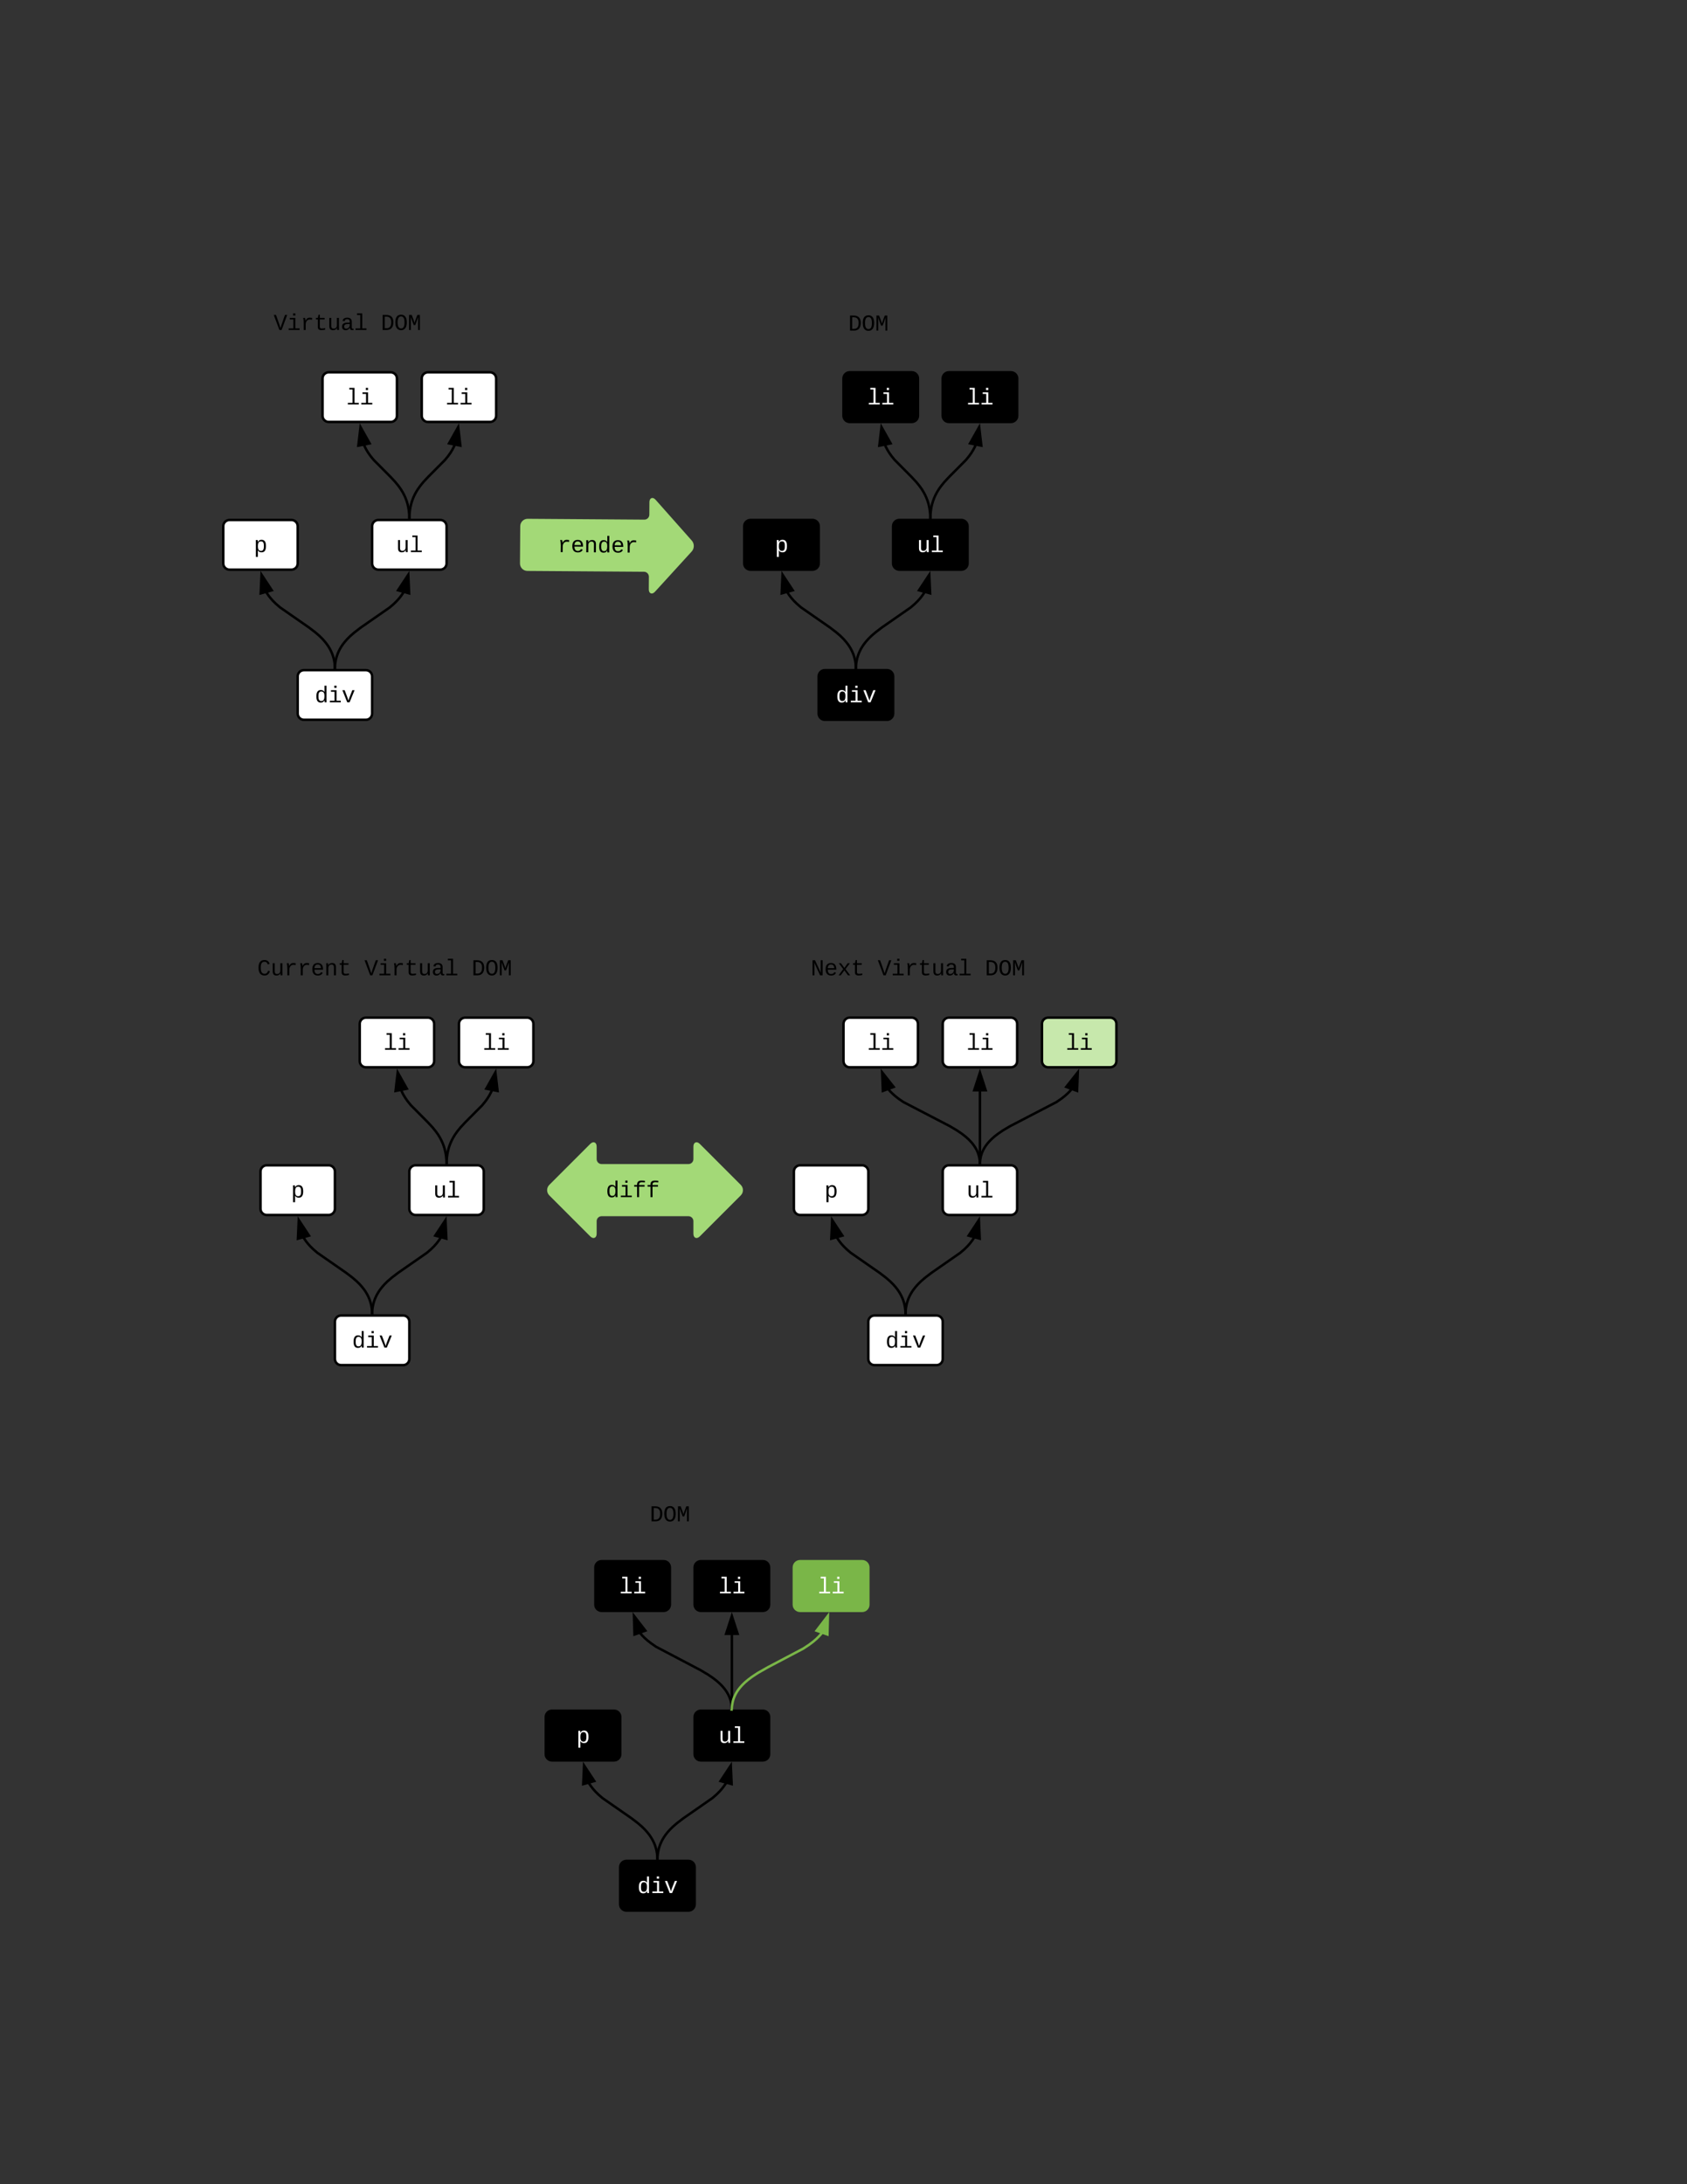 <?xml version="1.0"?>
<svg xmlns="http://www.w3.org/2000/svg" xmlns:xlink="http://www.w3.org/1999/xlink" width="1360" height="1760">
<rect width="100%" height="100%" fill="#333333" stroke="none"/>
<g>
    <path d="M660 545c0-2.76 2.24-5 5-5h50c2.76 0 5 2.24 5 5v30c0 2.76-2.24 5-5 5h-50c-2.76 0-5-2.24-5-5z" stroke="#000" stroke-width="2"/>
    <use xlink:href="#a" transform="matrix(1,0,0,1,680,540) translate(-6.203 25.896)"/>
    <path d="M600 424c0-2.76 2.24-5 5-5h50c2.76 0 5 2.24 5 5v30c0 2.76-2.24 5-5 5h-50c-2.76 0-5-2.24-5-5z" stroke="#000" stroke-width="2"/>
    <use xlink:href="#b" transform="matrix(1,0,0,1,620,419) translate(4.599 25.896)"/>
    <path d="M720 424c0-2.76 2.24-5 5-5h50c2.76 0 5 2.24 5 5v30c0 2.76-2.24 5-5 5h-50c-2.76 0-5-2.24-5-5z" stroke="#000" stroke-width="2"/>
    <use xlink:href="#c" transform="matrix(1,0,0,1,740,419) translate(-0.802 25.896)"/>
    <path d="M680 305c0-2.76 2.24-5 5-5h50c2.76 0 5 2.24 5 5v30c0 2.76-2.24 5-5 5h-50c-2.76 0-5-2.24-5-5z" stroke="#000" stroke-width="2"/>
    <use xlink:href="#d" transform="matrix(1,0,0,1,700,300) translate(-0.802 25.896)"/>
    <path d="M760 305c0-2.76 2.24-5 5-5h50c2.76 0 5 2.24 5 5v30c0 2.76-2.24 5-5 5h-50c-2.76 0-5-2.24-5-5z" stroke="#000" stroke-width="2"/>
    <use xlink:href="#d" transform="matrix(1,0,0,1,780,300) translate(-0.802 25.896)"/>
    <path d="M690 539l-.07-2.37-.2-2.22-.35-2.07-.44-2-.57-1.9-.68-1.9-.82-1.84-.95-1.86-1.12-1.88-1.32-1.93-1.6-2.03-1.93-2.18-2.45-2.42-3.3-2.85-5.1-3.9-23.3-16.2-3.3-2.85-2.45-2.42-1.94-2.18-1.58-2.03-1.33-1.93-.42-.7" stroke="#000" stroke-width="2" fill="none"/>
    <path d="M691.25 540h-2.05l-.18-.78 1.96-.44zM639.12 475.64l-8.94 2.46.68-14.98z"/>
    <path d="M640.7 476.24l-11.58 3.2L630 460zm-9.46.53l6.28-1.73-5.8-8.8z"/>
    <path d="M690 539l.07-2.37.2-2.22.35-2.07.44-2 .57-1.9.68-1.9.82-1.84.95-1.86 1.12-1.88 1.32-1.93 1.6-2.03 1.93-2.18 2.45-2.42 3.3-2.85 5.1-3.9 23.3-16.2 3.3-2.85 2.45-2.42 1.94-2.18 1.58-2.03 1.33-1.93.42-.7" stroke="#000" stroke-width="2" fill="none"/>
    <path d="M690.98 539.22l-.18.78h-2.05l.27-1.22zM749.82 478.1l-8.94-2.46 8.26-12.52z"/>
    <path d="M750.88 479.43l-11.6-3.2L750 460zm-8.4-4.4l6.28 1.74-.48-10.53z"/>
    <path d="M750 418l-.1-3.4-.3-3.07-.46-2.8-.6-2.6-.75-2.5-.9-2.37-1.06-2.35-1.25-2.35-1.5-2.44-1.88-2.62-2.48-3.05-4-4.3-13.48-13.56-2.48-3.05-1.87-2.63-1.5-2.45-1.24-2.36-.6-1.35" stroke="#000" stroke-width="2" fill="none"/>
    <path d="M751.17 419h-2.02l-.14-.84 2-.32zM717.98 357.25l-9.1 1.82 1.76-14.9z"/>
    <path d="M719.53 357.96l-11.8 2.36L710 341zm-9.5-.14l6.4-1.28-5.16-9.2z"/>
    <path d="M750 418l.1-3.4.3-3.07.46-2.8.6-2.6.75-2.5.9-2.37 1.06-2.35 1.25-2.35 1.5-2.44 1.88-2.62 2.48-3.05 4-4.3 13.48-13.56 2.48-3.05 1.87-2.63 1.5-2.45 1.24-2.36.6-1.35" stroke="#000" stroke-width="2" fill="none"/>
    <path d="M751 418.16l-.15.84h-2.02l.18-1.16zM791.1 359.07l-9.08-1.82 7.34-13.08z"/>
    <path d="M792.26 360.32l-11.8-2.36L790 341zm-8.7-3.78l6.4 1.28-1.23-10.47z"/>
    <path d="M240 545c0-2.76 2.24-5 5-5h50c2.76 0 5 2.24 5 5v30c0 2.76-2.24 5-5 5h-50c-2.76 0-5-2.24-5-5z" stroke="#000" stroke-width="2" fill="#fff"/>
    <use xlink:href="#e" transform="matrix(1,0,0,1,260,540) translate(-6.203 25.896)"/>
    <path d="M180 424c0-2.76 2.24-5 5-5h50c2.76 0 5 2.24 5 5v30c0 2.76-2.24 5-5 5h-50c-2.76 0-5-2.24-5-5z" stroke="#000" stroke-width="2" fill="#fff"/>
    <use xlink:href="#f" transform="matrix(1,0,0,1,200,419) translate(4.599 25.896)"/>
    <path d="M300 424c0-2.76 2.24-5 5-5h50c2.76 0 5 2.24 5 5v30c0 2.76-2.24 5-5 5h-50c-2.76 0-5-2.24-5-5z" stroke="#000" stroke-width="2" fill="#fff"/>
    <use xlink:href="#g" transform="matrix(1,0,0,1,320,419) translate(-0.802 25.896)"/>
    <path d="M260 305c0-2.76 2.24-5 5-5h50c2.76 0 5 2.24 5 5v30c0 2.76-2.24 5-5 5h-50c-2.76 0-5-2.24-5-5z" stroke="#000" stroke-width="2" fill="#fff"/>
    <use xlink:href="#h" transform="matrix(1,0,0,1,280,300) translate(-0.802 25.896)"/>
    <path d="M340 305c0-2.76 2.24-5 5-5h50c2.76 0 5 2.24 5 5v30c0 2.76-2.24 5-5 5h-50c-2.76 0-5-2.24-5-5z" stroke="#000" stroke-width="2" fill="#fff"/>
    <use xlink:href="#h" transform="matrix(1,0,0,1,360,300) translate(-0.802 25.896)"/>
    <path d="M270 539l-.07-2.37-.2-2.22-.35-2.07-.44-2-.57-1.9-.68-1.9-.82-1.84-.95-1.86-1.12-1.88-1.32-1.93-1.6-2.03-1.93-2.18-2.45-2.42-3.3-2.85-5.1-3.9-23.3-16.2-3.3-2.85-2.45-2.42-1.94-2.18-1.58-2.03-1.33-1.93-.42-.7" stroke="#000" stroke-width="2" fill="none"/>
    <path d="M271.25 540h-2.05l-.18-.78 1.96-.44zM219.12 475.64l-8.94 2.46.68-14.98z"/>
    <path d="M220.7 476.24l-11.58 3.2L210 460zm-9.46.53l6.28-1.73-5.8-8.8z"/>
    <path d="M270 539l.07-2.37.2-2.22.35-2.07.44-2 .57-1.9.68-1.9.82-1.84.95-1.86 1.12-1.88 1.32-1.93 1.6-2.03 1.93-2.18 2.45-2.42 3.3-2.85 5.1-3.9 23.3-16.2 3.3-2.85 2.45-2.42 1.94-2.18 1.58-2.03 1.33-1.93.42-.7" stroke="#000" stroke-width="2" fill="none"/>
    <path d="M270.98 539.22l-.18.78h-2.05l.27-1.22zM329.82 478.1l-8.94-2.46 8.26-12.52z"/>
    <path d="M330.88 479.43l-11.6-3.2L330 460zm-8.4-4.4l6.28 1.74-.48-10.53z"/>
    <path d="M330 418l-.1-3.4-.3-3.07-.46-2.8-.6-2.6-.75-2.5-.9-2.37-1.06-2.35-1.25-2.35-1.5-2.44-1.88-2.62-2.48-3.05-4-4.3-13.48-13.56-2.48-3.05-1.87-2.63-1.5-2.45-1.24-2.36-.6-1.35" stroke="#000" stroke-width="2" fill="none"/>
    <path d="M331.17 419h-2.02l-.14-.84 2-.32zM297.98 357.25l-9.1 1.82 1.76-14.9z"/>
    <path d="M299.53 357.96l-11.8 2.36L290 341zm-9.5-.14l6.4-1.28-5.16-9.2z"/>
    <path d="M330 418l.1-3.4.3-3.07.46-2.8.6-2.6.75-2.5.9-2.37 1.06-2.35 1.25-2.35 1.5-2.44 1.88-2.62 2.48-3.05 4-4.3 13.48-13.56 2.48-3.05 1.87-2.63 1.5-2.45 1.24-2.36.6-1.35" stroke="#000" stroke-width="2" fill="none"/>
    <path d="M331 418.16l-.15.84h-2.02l.18-1.16zM371.1 359.07l-9.08-1.82 7.34-13.08z"/>
    <path d="M372.26 360.32l-11.8-2.36L370 341zm-8.7-3.78l6.4 1.28-1.23-10.47z"/>
    <path d="M140 245c0-2.76 2.24-5 5-5h270c2.76 0 5 2.24 5 5v31c0 2.76-2.24 5-5 5H145c-2.76 0-5-2.24-5-5z" stroke="#000" stroke-opacity="0" stroke-width="2" fill="#fff" fill-opacity="0"/>
    <use xlink:href="#i" transform="matrix(1,0,0,1,160,240) translate(60.59 25.896)"/>
    <use xlink:href="#j" transform="matrix(1,0,0,1,160,240) translate(147.004 25.896)"/>
    <path d="M560 245.5c0-2.76 2.24-5 5-5h270c2.76 0 5 2.24 5 5v31c0 2.76-2.24 5-5 5H565c-2.76 0-5-2.24-5-5z" stroke="#000" stroke-opacity="0" stroke-width="2" fill="#fff" fill-opacity="0"/>
    <use xlink:href="#k" transform="matrix(1,0,0,1,580,240.5) translate(103.797 25.896)"/>
    <path d="M420.4 424c0-2.76 2.27-4.98 5.03-4.96l94 .67c2.76.03 5.02-2.2 5.04-4.96l.07-10c.02-2.76 1.52-3.32 3.35-1.26l29.07 32.78c1.83 2.07 1.8 5.4-.06 7.43l-29.53 32.35c-1.86 2.04-3.35 1.45-3.33-1.3l.07-10c.03-2.77-2.2-5.02-4.96-5.04l-94-.66c-2.76-.02-4.98-2.28-4.96-5.04z" stroke="#a3d977" stroke-width="2" fill="#a3d977"/>
    <use xlink:href="#l" transform="matrix(1,0.007,-0.007,1,420.57,399.251) translate(29.095 45.396)"/>
    <path d="M270 1065c0-2.76 2.24-5 5-5h50c2.76 0 5 2.24 5 5v30c0 2.76-2.24 5-5 5h-50c-2.76 0-5-2.24-5-5z" stroke="#000" stroke-width="2" fill="#fff"/>
    <use xlink:href="#e" transform="matrix(1,0,0,1,290,1060) translate(-6.203 25.896)"/>
    <path d="M210 944c0-2.76 2.24-5 5-5h50c2.76 0 5 2.24 5 5v30c0 2.76-2.24 5-5 5h-50c-2.76 0-5-2.24-5-5z" stroke="#000" stroke-width="2" fill="#fff"/>
    <use xlink:href="#f" transform="matrix(1,0,0,1,230,939) translate(4.599 25.896)"/>
    <path d="M330 944c0-2.76 2.24-5 5-5h50c2.76 0 5 2.24 5 5v30c0 2.76-2.24 5-5 5h-50c-2.76 0-5-2.24-5-5z" stroke="#000" stroke-width="2" fill="#fff"/>
    <use xlink:href="#g" transform="matrix(1,0,0,1,350,939) translate(-0.802 25.896)"/>
    <path d="M290 825c0-2.76 2.24-5 5-5h50c2.76 0 5 2.24 5 5v30c0 2.76-2.24 5-5 5h-50c-2.76 0-5-2.24-5-5z" stroke="#000" stroke-width="2" fill="#fff"/>
    <use xlink:href="#h" transform="matrix(1,0,0,1,310,820) translate(-0.802 25.896)"/>
    <path d="M370 825c0-2.76 2.24-5 5-5h50c2.76 0 5 2.24 5 5v30c0 2.76-2.24 5-5 5h-50c-2.76 0-5-2.24-5-5z" stroke="#000" stroke-width="2" fill="#fff"/>
    <use xlink:href="#h" transform="matrix(1,0,0,1,390,820) translate(-0.802 25.896)"/>
    <path d="M300 1059l-.07-2.37-.2-2.22-.35-2.07-.44-2-.57-1.9-.68-1.9-.82-1.84-.95-1.86-1.12-1.88-1.32-1.93-1.6-2.03-1.93-2.18-2.45-2.42-3.3-2.85-5.1-3.9-23.3-16.2-3.3-2.85-2.45-2.42-1.94-2.18-1.58-2.03-1.33-1.93-.42-.7" stroke="#000" stroke-width="2" fill="none"/>
    <path d="M301.25 1060h-2.05l-.18-.78 1.96-.44zM249.12 995.64l-8.94 2.46.68-14.98z"/>
    <path d="M250.7 996.24l-11.58 3.2L240 980zm-9.46.53l6.28-1.73-5.8-8.8z"/>
    <path d="M300 1059l.07-2.37.2-2.22.35-2.07.44-2 .57-1.9.68-1.9.82-1.84.95-1.86 1.12-1.88 1.32-1.93 1.6-2.03 1.93-2.18 2.45-2.42 3.3-2.85 5.1-3.9 23.3-16.2 3.3-2.85 2.45-2.42 1.94-2.18 1.58-2.03 1.33-1.93.42-.7" stroke="#000" stroke-width="2" fill="none"/>
    <path d="M300.98 1059.22l-.18.78h-2.05l.27-1.22zM359.82 998.1l-8.94-2.46 8.26-12.52z"/>
    <path d="M360.88 999.43l-11.6-3.2L360 980zm-8.4-4.4l6.28 1.74-.48-10.53z"/>
    <path d="M360 938l-.1-3.4-.3-3.07-.46-2.8-.6-2.6-.75-2.5-.9-2.37-1.06-2.35-1.25-2.35-1.5-2.44-1.88-2.62-2.48-3.05-4-4.3-13.48-13.56-2.48-3.05-1.87-2.63-1.5-2.45-1.24-2.36-.6-1.35" stroke="#000" stroke-width="2" fill="none"/>
    <path d="M361.17 939h-2.02l-.14-.84 2-.32zM327.98 877.25l-9.1 1.82 1.76-14.9z"/>
    <path d="M329.53 877.96l-11.8 2.36L320 861zm-9.5-.14l6.4-1.28-5.16-9.2z"/>
    <path d="M360 938l.1-3.4.3-3.07.46-2.8.6-2.6.75-2.5.9-2.37 1.06-2.35 1.25-2.35 1.5-2.44 1.88-2.62 2.48-3.05 4-4.3 13.48-13.56 2.48-3.05 1.87-2.63 1.5-2.45 1.24-2.36.6-1.35" stroke="#000" stroke-width="2" fill="none"/>
    <path d="M361 938.16l-.15.84h-2.02l.18-1.16zM401.1 879.07l-9.08-1.82 7.34-13.08z"/>
    <path d="M402.26 880.32l-11.8-2.36L400 861zm-8.7-3.78l6.4 1.28-1.23-10.47z"/>
    <path d="M170 765c0-2.76 2.24-5 5-5h270c2.76 0 5 2.24 5 5v31c0 2.76-2.24 5-5 5H175c-2.76 0-5-2.24-5-5z" stroke="#000" stroke-opacity="0" stroke-width="2" fill="#fff" fill-opacity="0"/>
    <use xlink:href="#m" transform="matrix(1,0,0,1,190,760) translate(17.383 25.896)"/>
    <use xlink:href="#n" transform="matrix(1,0,0,1,190,760) translate(103.797 25.896)"/>
    <use xlink:href="#j" transform="matrix(1,0,0,1,190,760) translate(190.211 25.896)"/>
    <path d="M700 1065c0-2.76 2.24-5 5-5h50c2.76 0 5 2.24 5 5v30c0 2.76-2.24 5-5 5h-50c-2.76 0-5-2.24-5-5z" stroke="#000" stroke-width="2" fill="#fff"/>
    <use xlink:href="#e" transform="matrix(1,0,0,1,720,1060) translate(-6.203 25.896)"/>
    <path d="M640 944c0-2.76 2.24-5 5-5h50c2.76 0 5 2.24 5 5v30c0 2.76-2.24 5-5 5h-50c-2.76 0-5-2.24-5-5z" stroke="#000" stroke-width="2" fill="#fff"/>
    <use xlink:href="#f" transform="matrix(1,0,0,1,660,939) translate(4.599 25.896)"/>
    <path d="M760 944c0-2.76 2.24-5 5-5h50c2.76 0 5 2.24 5 5v30c0 2.76-2.24 5-5 5h-50c-2.76 0-5-2.24-5-5z" stroke="#000" stroke-width="2" fill="#fff"/>
    <use xlink:href="#g" transform="matrix(1,0,0,1,780,939) translate(-0.802 25.896)"/>
    <path d="M680 825c0-2.76 2.24-5 5-5h50c2.76 0 5 2.24 5 5v30c0 2.76-2.24 5-5 5h-50c-2.76 0-5-2.24-5-5z" stroke="#000" stroke-width="2" fill="#fff"/>
    <use xlink:href="#h" transform="matrix(1,0,0,1,700,820) translate(-0.802 25.896)"/>
    <path d="M760 825c0-2.76 2.24-5 5-5h50c2.76 0 5 2.24 5 5v30c0 2.76-2.24 5-5 5h-50c-2.76 0-5-2.24-5-5z" stroke="#000" stroke-width="2" fill="#fff"/>
    <use xlink:href="#h" transform="matrix(1,0,0,1,780,820) translate(-0.802 25.896)"/>
    <path d="M730 1059l-.07-2.37-.2-2.22-.35-2.07-.44-2-.57-1.9-.68-1.9-.82-1.84-.95-1.86-1.12-1.88-1.32-1.93-1.6-2.03-1.93-2.18-2.45-2.42-3.3-2.85-5.1-3.9-23.3-16.2-3.3-2.85-2.45-2.42-1.94-2.18-1.58-2.03-1.33-1.93-.42-.7" stroke="#000" stroke-width="2" fill="none"/>
    <path d="M731.25 1060h-2.05l-.18-.78 1.96-.44zM679.12 995.64l-8.94 2.46.68-14.98z"/>
    <path d="M680.7 996.24l-11.58 3.2L670 980zm-9.46.53l6.28-1.73-5.8-8.8z"/>
    <path d="M730 1059l.07-2.37.2-2.22.35-2.07.44-2 .57-1.9.68-1.9.82-1.84.95-1.86 1.12-1.88 1.32-1.93 1.6-2.03 1.93-2.18 2.45-2.42 3.3-2.85 5.1-3.9 23.3-16.2 3.3-2.85 2.45-2.42 1.94-2.18 1.58-2.03 1.33-1.93.42-.7" stroke="#000" stroke-width="2" fill="none"/>
    <path d="M730.98 1059.22l-.18.78h-2.05l.27-1.22zM789.82 998.1l-8.94-2.46 8.26-12.52z"/>
    <path d="M790.88 999.43l-11.6-3.2L790 980zm-8.4-4.4l6.28 1.74-.48-10.53z"/>
    <path d="M790 938l-.05-1.7-.15-1.6-.25-1.54-.33-1.5-.42-1.46-.52-1.45-.62-1.44-.74-1.45-.87-1.48-1.03-1.52-1.22-1.6-1.47-1.67-1.8-1.8-2.2-1.97-2.86-2.22-3.85-2.63-5.8-3.46-37.44-19.45-3.85-2.63-2.85-2.23-2.22-1.98-1.8-1.8-1.45-1.67" stroke="#000" stroke-width="2" fill="none"/>
    <path d="M791.35 939h-2.1l-.2-.7 1.9-.6zM720.43 875.8l-8.7 3.22-.6-15z"/>
    <path d="M722.07 876.26l-11.27 4.18L710 861zm-9.4 1.35l6.12-2.26-6.55-8.27z"/>
    <path d="M790 938v-58.76" stroke="#000" stroke-width="2" fill="none"/>
    <path d="M791 939h-2v-1h2zM794.64 878.5h-9.28l4.64-14.26z"/>
    <path d="M796 879.5h-12l6-18.5zm-9.26-2h6.52L790 867.47z"/>
    <path d="M600 765c0-2.76 2.24-5 5-5h270c2.76 0 5 2.24 5 5v31c0 2.76-2.24 5-5 5H605c-2.76 0-5-2.24-5-5z" stroke="#000" stroke-opacity="0" stroke-width="2" fill="#fff" fill-opacity="0"/>
    <use xlink:href="#o" transform="matrix(1,0,0,1,620,760) translate(33.586 25.896)"/>
    <use xlink:href="#n" transform="matrix(1,0,0,1,620,760) translate(87.595 25.896)"/>
    <use xlink:href="#j" transform="matrix(1,0,0,1,620,760) translate(174.009 25.896)"/>
    <path d="M840 825c0-2.76 2.24-5 5-5h50c2.76 0 5 2.24 5 5v30c0 2.76-2.24 5-5 5h-50c-2.76 0-5-2.24-5-5z" stroke="#000" stroke-width="2" fill="#c7e8ac"/>
    <use xlink:href="#h" transform="matrix(1,0,0,1,860,820) translate(-0.802 25.896)"/>
    <path d="M790 938l.05-1.7.15-1.6.25-1.54.33-1.5.42-1.46.52-1.45.62-1.44.74-1.45.87-1.48 1.03-1.52 1.22-1.6 1.47-1.67 1.8-1.8 2.2-1.97 2.86-2.22 3.85-2.63 5.8-3.46 37.44-19.45 3.85-2.63 2.85-2.23 2.22-1.98 1.8-1.8 1.45-1.67" stroke="#000" stroke-width="2" fill="none"/>
    <path d="M790.96 938.3l-.22.7h-2.1l.4-1.3zM868.26 879.02l-8.7-3.22 9.32-11.77z"/>
    <path d="M869.2 880.44l-11.27-4.18L870 861zm-8-5.1l6.12 2.27.43-10.53z"/>
    <path d="M500 1504.5c0-2.76 2.24-5 5-5h50c2.76 0 5 2.24 5 5v30c0 2.76-2.24 5-5 5h-50c-2.76 0-5-2.24-5-5z" stroke="#000" stroke-width="2"/>
    <use xlink:href="#a" transform="matrix(1,0,0,1,520,1499.5) translate(-6.203 25.896)"/>
    <path d="M440 1383.5c0-2.76 2.24-5 5-5h50c2.76 0 5 2.24 5 5v30c0 2.76-2.24 5-5 5h-50c-2.76 0-5-2.24-5-5z" stroke="#000" stroke-width="2"/>
    <use xlink:href="#b" transform="matrix(1,0,0,1,460,1378.5) translate(4.599 25.896)"/>
    <path d="M560 1383.5c0-2.76 2.24-5 5-5h50c2.76 0 5 2.24 5 5v30c0 2.76-2.24 5-5 5h-50c-2.76 0-5-2.24-5-5z" stroke="#000" stroke-width="2"/>
    <use xlink:href="#c" transform="matrix(1,0,0,1,580,1378.5) translate(-0.802 25.896)"/>
    <path d="M480 1263c0-2.76 2.24-5 5-5h50c2.76 0 5 2.24 5 5v30c0 2.76-2.24 5-5 5h-50c-2.76 0-5-2.24-5-5z" stroke="#000" stroke-width="2"/>
    <use xlink:href="#d" transform="matrix(1,0,0,1,500,1258) translate(-0.802 25.896)"/>
    <path d="M560 1263c0-2.76 2.24-5 5-5h50c2.76 0 5 2.24 5 5v30c0 2.76-2.24 5-5 5h-50c-2.76 0-5-2.24-5-5z" stroke="#000" stroke-width="2"/>
    <use xlink:href="#d" transform="matrix(1,0,0,1,580,1258) translate(-0.802 25.896)"/>
    <path d="M530 1498.5l-.07-2.37-.2-2.22-.35-2.07-.44-2-.57-1.9-.68-1.9-.82-1.84-.95-1.86-1.12-1.88-1.32-1.93-1.6-2.03-1.93-2.18-2.45-2.42-3.3-2.85-5.1-3.9-23.3-16.2-3.3-2.85-2.45-2.42-1.94-2.18-1.58-2.03-1.33-1.93-.42-.7" stroke="#000" stroke-width="2" fill="none"/>
    <path d="M531.25 1499.5h-2.05l-.18-.78 1.96-.44zM479.12 1435.14l-8.94 2.46.68-14.98z"/>
    <path d="M480.7 1435.74l-11.58 3.2.88-19.44zm-9.46.53l6.28-1.73-5.8-8.8z"/>
    <path d="M530 1498.5l.07-2.37.2-2.22.35-2.07.44-2 .57-1.9.68-1.9.82-1.84.95-1.86 1.12-1.88 1.32-1.93 1.6-2.03 1.93-2.18 2.45-2.42 3.3-2.85 5.1-3.9 23.3-16.2 3.3-2.85 2.45-2.42 1.94-2.18 1.58-2.03 1.33-1.93.42-.7" stroke="#000" stroke-width="2" fill="none"/>
    <path d="M530.98 1498.72l-.18.78h-2.05l.27-1.22zM589.82 1437.6l-8.94-2.46 8.26-12.52z"/>
    <path d="M590.88 1438.93l-11.6-3.2L590 1419.5zm-8.4-4.4l6.28 1.74-.48-10.53z"/>
    <path d="M590 1377.5l-.05-1.76-.16-1.66-.26-1.6-.35-1.55-.45-1.52-.53-1.5-.64-1.48-.77-1.5-.9-1.53-1.05-1.58-1.26-1.64-1.52-1.73-1.85-1.86-2.3-2.05-2.95-2.3-4.02-2.76-6.17-3.68-35.76-18.8-4.02-2.77-2.95-2.3-2.3-2.04-1.85-1.85-1.5-1.73-.4-.5" stroke="#000" stroke-width="2" fill="none"/>
    <path d="M591.33 1378.5h-2.08l-.2-.72 1.9-.56zM520.27 1313.9l-8.73 3.14-.45-15z"/>
    <path d="M521.9 1314.4l-11.32 4.05L510 1299zm-9.4 1.23l6.14-2.2-6.46-8.34z"/>
    <path d="M590 1377.5v-60.26" stroke="#000" stroke-width="2" fill="none"/>
    <path d="M591 1378.5h-2v-1h2zM594.64 1316.5h-9.28l4.64-14.26z"/>
    <path d="M596 1317.5h-12l6-18.5zm-9.26-2h6.52l-3.26-10.03z"/>
    <path d="M400 1205c0-2.76 2.24-5 5-5h270c2.76 0 5 2.24 5 5v31c0 2.76-2.24 5-5 5H405c-2.76 0-5-2.24-5-5z" stroke="#000" stroke-opacity="0" stroke-width="2" fill="#fff" fill-opacity="0"/>
    <use xlink:href="#k" transform="matrix(1,0,0,1,420,1200) translate(103.797 25.896)"/>
    <path d="M640 1263c0-2.76 2.24-5 5-5h50c2.76 0 5 2.24 5 5v30c0 2.76-2.24 5-5 5h-50c-2.76 0-5-2.24-5-5z" stroke="#7ab648" stroke-width="2" fill="#7ab648"/>
    <use xlink:href="#d" transform="matrix(1,0,0,1,660,1258) translate(-0.802 25.896)"/>
    <path d="M590 1377.5l.06-1.82.16-1.73.27-1.65.35-1.6.46-1.57.58-1.54.68-1.56.8-1.55.95-1.6 1.14-1.63 1.35-1.7 1.62-1.8 2-1.96 2.53-2.16 3.32-2.5 4.7-3.1 8.2-4.65 28.36-14.94 4.7-3.1 3.32-2.5 2.53-2.17 2-1.96 1.63-1.8.85-1.07" stroke="#7ab648" stroke-width="2" fill="none"/>
    <path d="M590.96 1377.78l-.2.72h-2.1l.38-1.28zM667.05 1317.05l-8.74-3.1 9.12-11.9z" fill="#7ab648"/>
    <path d="M668 1318.45l-11.32-4L668.5 1299zm-8.06-4.97l6.14 2.17.27-10.55z" fill="#7ab648"/>
    <path d="M443.54 962.54c-1.96-1.96-1.96-5.12 0-7.08l32.92-32.92c1.96-1.96 3.54-1.3 3.54 1.46v10c0 2.76 2.24 5 5 5h70c2.76 0 5-2.24 5-5v-10c0-2.76 1.58-3.42 3.54-1.46l32.92 32.92c1.96 1.96 1.96 5.12 0 7.08l-32.92 32.92c-1.96 1.96-3.54 1.3-3.54-1.46v-10c0-2.76-2.24-5-5-5h-70c-2.76 0-5 2.24-5 5v10c0 2.76-1.58 3.42-3.54 1.46z" stroke="#a3d977" stroke-width="2" fill="#a3d977"/>
    <g>
        <use xlink:href="#p" transform="matrix(1,0,0,1,440,919.25) translate(48.396 45.396)"/>
    </g>
    <defs>
        <path fill="#fff" d="M865-914c-3-187-2-380-2-570h180v1261c0 76 1 155 6 223H877c-8-49-9-116-10-174h-5C801-44 708 26 530 26c-135 0-234-46-297-139s-95-232-95-419c0-377 131-566 392-566 176 0 271 63 335 184zm-286-51c-222 0-255 197-255 427 0 229 31 425 253 425 237 0 286-195 286-441 0-238-52-411-284-411" id="q"/>
        <path fill="#fff" d="M745-142h380V0H143v-142h422v-798H246v-142h499v940zM545-1292v-192h200v192H545" id="r"/>
        <path fill="#fff" d="M715 0H502L69-1082h202c94 253 197 500 285 758 19 57 36 126 52 183 96-335 234-626 350-941h201" id="s"/>
        <g id="a">
            <use transform="matrix(0.009,0,0,0.009,0,0)" xlink:href="#q"/>
            <use transform="matrix(0.009,0,0,0.009,10.802,0)" xlink:href="#r"/>
            <use transform="matrix(0.009,0,0,0.009,21.604,0)" xlink:href="#s"/>
        </g>
        <path fill="#fff" d="M698-1104c312 3 392 244 392 558 0 315-82 566-392 566-169 0-277-65-331-184h-5c8 188 2 394 4 589H185V-858c0-76-1-156-6-224h175c6 52 9 120 10 178h4c58-122 150-202 330-200zm-49 991c225 0 255-203 255-433 0-225-32-419-253-419-236 0-285 192-285 441 0 237 53 411 283 411" id="t"/>
        <use transform="matrix(0.009,0,0,0.009,0,0)" xlink:href="#t" id="b"/>
        <path fill="#fff" d="M528 20c-247 0-343-132-343-381v-721h180v686c-4 177 45 284 224 277 194-8 279-136 279-336v-627h181c3 360-6 732 6 1082H885c-4-54-7-126-8-185h-3C809-64 714 20 528 20" id="u"/>
        <path fill="#fff" d="M736-142h380V0H134v-142h422v-1200H267v-142h469v1342" id="v"/>
        <g id="c">
            <use transform="matrix(0.009,0,0,0.009,0,0)" xlink:href="#u"/>
            <use transform="matrix(0.009,0,0,0.009,10.802,0)" xlink:href="#v"/>
        </g>
        <g id="d">
            <use transform="matrix(0.009,0,0,0.009,0,0)" xlink:href="#v"/>
            <use transform="matrix(0.009,0,0,0.009,10.802,0)" xlink:href="#r"/>
        </g>
        <path d="M865-914c-3-187-2-380-2-570h180v1261c0 76 1 155 6 223H877c-8-49-9-116-10-174h-5C801-44 708 26 530 26c-135 0-234-46-297-139s-95-232-95-419c0-377 131-566 392-566 176 0 271 63 335 184zm-286-51c-222 0-255 197-255 427 0 229 31 425 253 425 237 0 286-195 286-441 0-238-52-411-284-411" id="w"/>
        <path d="M745-142h380V0H143v-142h422v-798H246v-142h499v940zM545-1292v-192h200v192H545" id="x"/>
        <path d="M715 0H502L69-1082h202c94 253 197 500 285 758 19 57 36 126 52 183 96-335 234-626 350-941h201" id="y"/>
        <g id="e">
            <use transform="matrix(0.009,0,0,0.009,0,0)" xlink:href="#w"/>
            <use transform="matrix(0.009,0,0,0.009,10.802,0)" xlink:href="#x"/>
            <use transform="matrix(0.009,0,0,0.009,21.604,0)" xlink:href="#y"/>
        </g>
        <path d="M698-1104c312 3 392 244 392 558 0 315-82 566-392 566-169 0-277-65-331-184h-5c8 188 2 394 4 589H185V-858c0-76-1-156-6-224h175c6 52 9 120 10 178h4c58-122 150-202 330-200zm-49 991c225 0 255-203 255-433 0-225-32-419-253-419-236 0-285 192-285 441 0 237 53 411 283 411" id="z"/>
        <use transform="matrix(0.009,0,0,0.009,0,0)" xlink:href="#z" id="f"/>
        <path d="M528 20c-247 0-343-132-343-381v-721h180v686c-4 177 45 284 224 277 194-8 279-136 279-336v-627h181c3 360-6 732 6 1082H885c-4-54-7-126-8-185h-3C809-64 714 20 528 20" id="A"/>
        <path d="M736-142h380V0H134v-142h422v-1200H267v-142h469v1342" id="B"/>
        <g id="g">
            <use transform="matrix(0.009,0,0,0.009,0,0)" xlink:href="#A"/>
            <use transform="matrix(0.009,0,0,0.009,10.802,0)" xlink:href="#B"/>
        </g>
        <g id="h">
            <use transform="matrix(0.009,0,0,0.009,0,0)" xlink:href="#B"/>
            <use transform="matrix(0.009,0,0,0.009,10.802,0)" xlink:href="#x"/>
        </g>
        <path d="M713 0H515L10-1349h201C345-955 498-579 615-168c116-411 269-787 402-1181h201" id="C"/>
        <path d="M839-1102c70 0 148 7 206 17v167c-112-18-268-36-363 15-129 69-208 203-208 395V0H294c-10-367 32-789-52-1082h171c21 75 41 161 48 250h5c67-152 152-270 373-270" id="D"/>
        <path d="M682 16c-209 0-323-80-324-285v-671H190v-142h170l58-282h120v282h432v142H538v652c2 114 60 155 182 155 106 0 209-16 297-34v137C921-4 806 16 682 16" id="E"/>
        <path d="M1000-272c3 95 12 159 101 161 21 0 41-3 59-7V-6c-44 10-86 16-139 16-141 2-191-84-197-217h-6C748-76 648 20 446 20c-207 0-318-120-318-322 0-266 194-348 454-354l236-4c12-191-40-305-222-305-140 0-220 47-232 172l-188-17c33-204 181-292 423-292 255 0 401 118 401 364v466zm-683-27c0 109 63 184 175 182 166-3 259-96 306-217 24-65 20-120 20-200-232 7-501-28-501 235" id="F"/>
        <g id="i">
            <use transform="matrix(0.009,0,0,0.009,0,0)" xlink:href="#C"/>
            <use transform="matrix(0.009,0,0,0.009,10.802,0)" xlink:href="#x"/>
            <use transform="matrix(0.009,0,0,0.009,21.604,0)" xlink:href="#D"/>
            <use transform="matrix(0.009,0,0,0.009,32.405,0)" xlink:href="#E"/>
            <use transform="matrix(0.009,0,0,0.009,43.207,0)" xlink:href="#A"/>
            <use transform="matrix(0.009,0,0,0.009,54.009,0)" xlink:href="#F"/>
            <use transform="matrix(0.009,0,0,0.009,64.811,0)" xlink:href="#B"/>
        </g>
        <path d="M473-1349c438-1 655 221 652 661C1122-268 945-8 532 0H162v-1349h311zm42 1193c308-4 416-205 418-532 2-330-131-509-459-505H353v1037h162" id="G"/>
        <path d="M102-681c0-398 126-689 513-689 165 0 291 58 379 174s132 287 132 515c-1 318-88 554-298 657-123 61-317 58-438-3-206-104-288-341-288-654zm749 406c94-160 97-656-5-807-57-85-130-132-231-132-104 0-178 47-234 132-101 153-99 655 1 809 57 89 130 138 232 138 109 0 184-49 237-140" id="H"/>
        <path d="M285-1169c8 382 2 780 4 1169H129v-1349h237c86 239 188 461 253 720 69-258 169-481 255-720h225V0H937c2-390-5-788 6-1169-75 255-170 488-259 729H547c-90-240-185-475-262-729" id="I"/>
        <g id="j">
            <use transform="matrix(0.009,0,0,0.009,0,0)" xlink:href="#G"/>
            <use transform="matrix(0.009,0,0,0.009,10.802,0)" xlink:href="#H"/>
            <use transform="matrix(0.009,0,0,0.009,21.604,0)" xlink:href="#I"/>
        </g>
        <g id="k">
            <use transform="matrix(0.009,0,0,0.009,0,0)" xlink:href="#G"/>
            <use transform="matrix(0.009,0,0,0.009,10.802,0)" xlink:href="#H"/>
            <use transform="matrix(0.009,0,0,0.009,21.604,0)" xlink:href="#I"/>
        </g>
        <path d="M617-1102c355 0 481 238 477 599H322c5 222 84 388 301 388 144 0 244-59 284-166l158 45C1002-72 854 20 623 20c-342 0-490-220-490-568 0-346 151-554 484-554zm291 461c-18-192-90-328-289-328-194 0-287 128-295 328h584" id="J"/>
        <path d="M706-1102c241 0 344 136 343 381V0H868v-695c1-168-57-273-220-268-190 6-283 138-283 336V0H185c-3-360 6-732-6-1082h170c4 54 7 126 8 185h3c63-121 164-204 346-205" id="K"/>
        <g id="l">
            <use transform="matrix(0.009,0,0,0.009,0,0)" xlink:href="#D"/>
            <use transform="matrix(0.009,0,0,0.009,10.802,0)" xlink:href="#J"/>
            <use transform="matrix(0.009,0,0,0.009,21.604,0)" xlink:href="#K"/>
            <use transform="matrix(0.009,0,0,0.009,32.405,0)" xlink:href="#w"/>
            <use transform="matrix(0.009,0,0,0.009,43.207,0)" xlink:href="#J"/>
            <use transform="matrix(0.009,0,0,0.009,54.009,0)" xlink:href="#D"/>
        </g>
        <path d="M650-1214c-281 0-336 244-336 533 0 295 60 546 347 546 188 0 263-142 322-282l159 65C1058-155 935 20 659 20c-401 0-546-295-546-701 0-407 135-689 536-689 264 0 391 146 466 335l-168 65c-47-129-127-244-297-244" id="L"/>
        <g id="m">
            <use transform="matrix(0.009,0,0,0.009,0,0)" xlink:href="#L"/>
            <use transform="matrix(0.009,0,0,0.009,10.802,0)" xlink:href="#A"/>
            <use transform="matrix(0.009,0,0,0.009,21.604,0)" xlink:href="#D"/>
            <use transform="matrix(0.009,0,0,0.009,32.405,0)" xlink:href="#D"/>
            <use transform="matrix(0.009,0,0,0.009,43.207,0)" xlink:href="#J"/>
            <use transform="matrix(0.009,0,0,0.009,54.009,0)" xlink:href="#K"/>
            <use transform="matrix(0.009,0,0,0.009,64.811,0)" xlink:href="#E"/>
        </g>
        <g id="n">
            <use transform="matrix(0.009,0,0,0.009,0,0)" xlink:href="#C"/>
            <use transform="matrix(0.009,0,0,0.009,10.802,0)" xlink:href="#x"/>
            <use transform="matrix(0.009,0,0,0.009,21.604,0)" xlink:href="#D"/>
            <use transform="matrix(0.009,0,0,0.009,32.405,0)" xlink:href="#E"/>
            <use transform="matrix(0.009,0,0,0.009,43.207,0)" xlink:href="#A"/>
            <use transform="matrix(0.009,0,0,0.009,54.009,0)" xlink:href="#F"/>
            <use transform="matrix(0.009,0,0,0.009,64.811,0)" xlink:href="#B"/>
        </g>
        <path d="M912-211c-10-84-18-177-18-274v-864h172V0H836L316-1130c7 79 16 167 16 254V0H162v-1349h222" id="M"/>
        <path d="M932 0L611-444 288 0H94l415-556-397-526h199l300 421 298-421h201L713-558 1133 0H932" id="N"/>
        <g id="o">
            <use transform="matrix(0.009,0,0,0.009,0,0)" xlink:href="#M"/>
            <use transform="matrix(0.009,0,0,0.009,10.802,0)" xlink:href="#J"/>
            <use transform="matrix(0.009,0,0,0.009,21.604,0)" xlink:href="#N"/>
            <use transform="matrix(0.009,0,0,0.009,32.405,0)" xlink:href="#E"/>
        </g>
        <path d="M839-1335c-182-6-269 67-259 253h491v142H580V0H400v-940H138v-142h262c-15-293 132-408 418-402 94 2 200 7 281 21v145c-75-10-177-14-260-17" id="O"/>
        <g id="p">
            <use transform="matrix(0.009,0,0,0.009,0,0)" xlink:href="#w"/>
            <use transform="matrix(0.009,0,0,0.009,10.802,0)" xlink:href="#x"/>
            <use transform="matrix(0.009,0,0,0.009,21.604,0)" xlink:href="#O"/>
            <use transform="matrix(0.009,0,0,0.009,32.405,0)" xlink:href="#O"/>
        </g>
    </defs>
</g>
</svg>